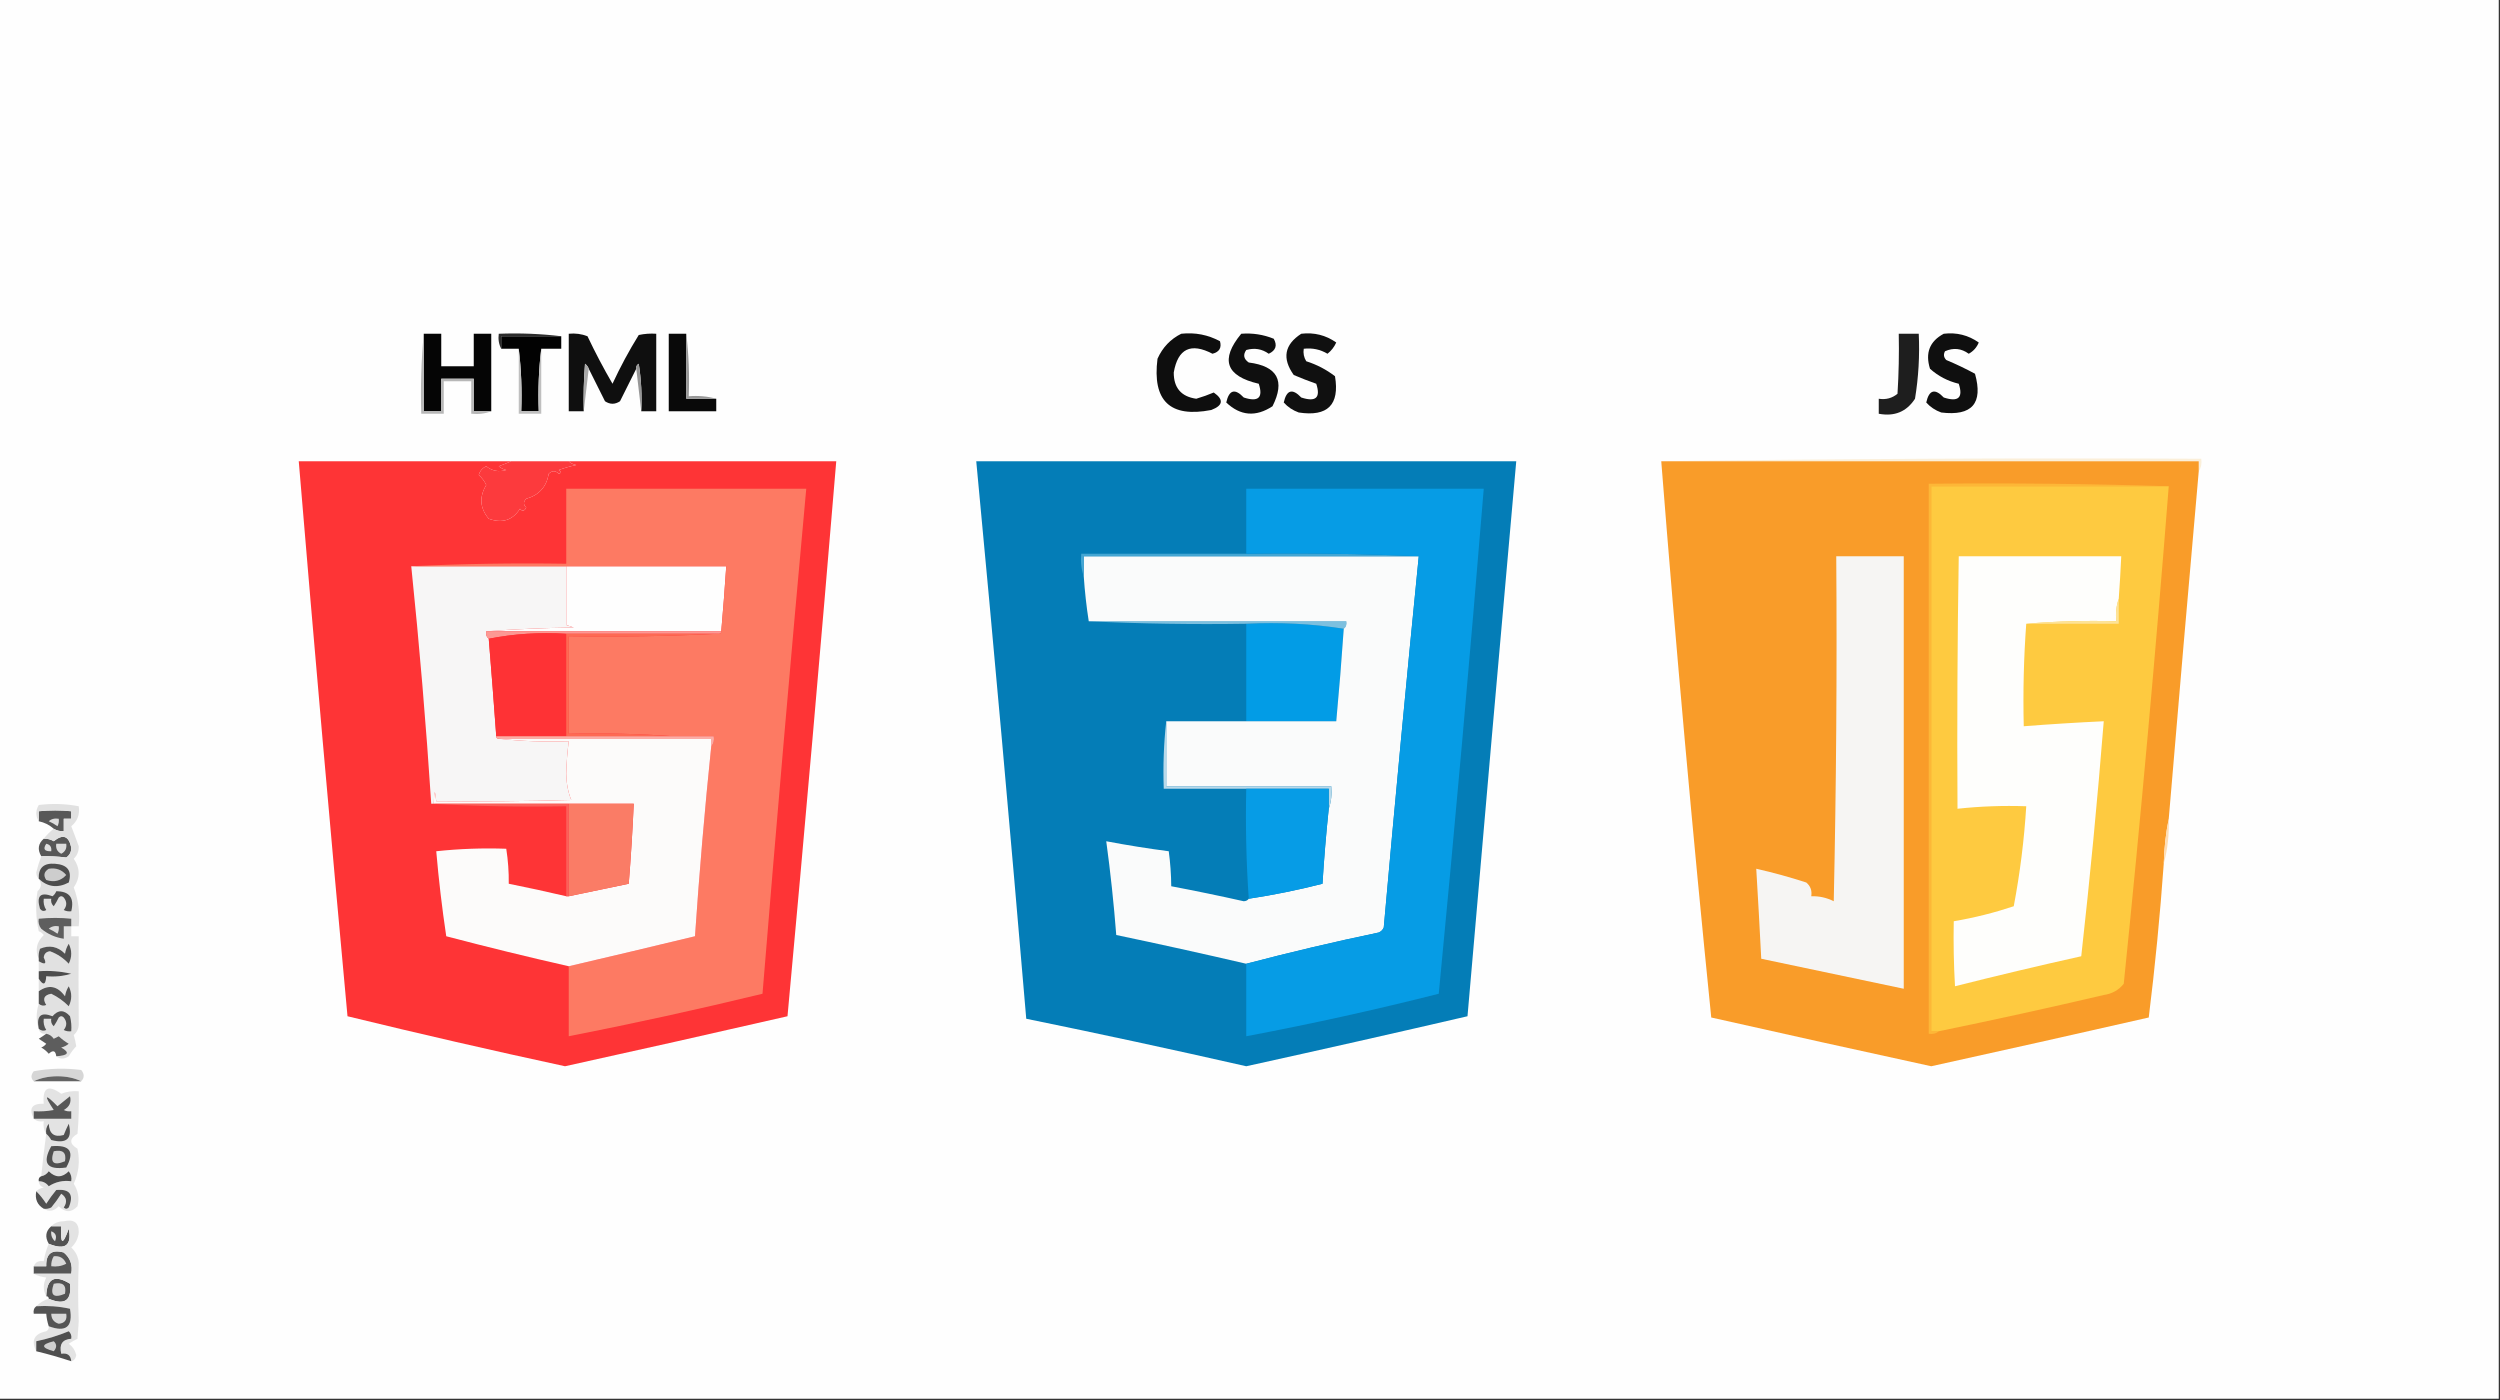 <?xml version="1.0" encoding="UTF-8"?>
<!DOCTYPE svg PUBLIC "-//W3C//DTD SVG 1.1//EN" "http://www.w3.org/Graphics/SVG/1.1/DTD/svg11.dtd">
<svg xmlns="http://www.w3.org/2000/svg" version="1.1" width="1000px" height="560px" style="shape-rendering:geometricPrecision; text-rendering:geometricPrecision; image-rendering:optimizeQuality; fill-rule:evenodd; clip-rule:evenodd" xmlns:xlink="http://www.w3.org/1999/xlink">
<rect width="100%" height="100%" fill="#333333" stroke="none"/>
<g><path style="opacity:1" fill="#fefefe" d="M -0.5,-0.5 C 332.833,-0.5 666.167,-0.5 999.5,-0.5C 999.5,186.167 999.5,372.833 999.5,559.5C 666.167,559.5 332.833,559.5 -0.5,559.5C -0.5,372.833 -0.5,186.167 -0.5,-0.5 Z"/></g>
<g><path style="opacity:1" fill="#2c2c2c" d="M 224.5,134.5 C 216.5,134.5 208.5,134.5 200.5,134.5C 200.5,136.167 200.5,137.833 200.5,139.5C 199.539,137.735 199.205,135.735 199.5,133.5C 208.017,133.174 216.35,133.507 224.5,134.5 Z"/></g>
<g><path style="opacity:1" fill="#0e0e0e" d="M 472.5,133.5 C 478.024,132.898 483.19,133.898 488,136.5C 488.723,139.125 487.723,140.792 485,141.5C 476.321,136.963 471.155,139.463 469.5,149C 469.478,155.142 472.478,158.642 478.5,159.5C 481.001,158.756 483.334,157.923 485.5,157C 489.583,159.86 489.25,162.193 484.5,164C 468.03,167.2 460.863,160.367 463,143.5C 465.022,138.98 468.189,135.647 472.5,133.5 Z"/></g>
<g><path style="opacity:1" fill="#0f0f0f" d="M 496.5,133.5 C 501.006,133.148 505.339,133.815 509.5,135.5C 510.996,138.175 510.329,140.175 507.5,141.5C 504.792,139.564 501.792,139.064 498.5,140C 497.14,141.938 497.473,143.604 499.5,145C 510.981,146.467 514.148,152.3 509,162.5C 502.33,166.876 496.163,166.376 490.5,161C 491.628,155.932 493.961,155.266 497.5,159C 503.34,160.917 505.34,159.084 503.5,153.5C 490.326,150.461 487.992,143.795 496.5,133.5 Z"/></g>
<g><path style="opacity:1" fill="#101010" d="M 520.5,133.5 C 525.655,132.89 530.322,134.056 534.5,137C 533.687,138.803 532.52,140.303 531,141.5C 528.114,139.775 524.948,139.108 521.5,139.5C 521.215,141.288 521.548,142.955 522.5,144.5C 526.735,145.847 530.568,147.847 534,150.5C 535.907,161.926 531.074,166.76 519.5,165C 517.126,164.152 515.126,162.819 513.5,161C 514.628,155.932 516.961,155.266 520.5,159C 526.34,160.917 528.34,159.084 526.5,153.5C 523.461,152.431 520.461,151.265 517.5,150C 512.764,143.359 513.764,137.859 520.5,133.5 Z"/></g>
<g><path style="opacity:1" fill="#050505" d="M 169.5,133.5 C 171.833,133.5 174.167,133.5 176.5,133.5C 176.5,137.833 176.5,142.167 176.5,146.5C 180.833,146.5 185.167,146.5 189.5,146.5C 189.5,142.167 189.5,137.833 189.5,133.5C 191.833,133.5 194.167,133.5 196.5,133.5C 196.5,143.833 196.5,154.167 196.5,164.5C 194.167,164.5 191.833,164.5 189.5,164.5C 189.5,160.167 189.5,155.833 189.5,151.5C 185.167,151.5 180.833,151.5 176.5,151.5C 176.5,155.833 176.5,160.167 176.5,164.5C 174.167,164.5 171.833,164.5 169.5,164.5C 169.5,154.167 169.5,143.833 169.5,133.5 Z"/></g>
<g><path style="opacity:1" fill="#020202" d="M 224.5,134.5 C 224.5,136.167 224.5,137.833 224.5,139.5C 221.833,139.5 219.167,139.5 216.5,139.5C 215.507,147.65 215.174,155.983 215.5,164.5C 213.167,164.5 210.833,164.5 208.5,164.5C 208.826,155.983 208.493,147.65 207.5,139.5C 205.167,139.5 202.833,139.5 200.5,139.5C 200.5,137.833 200.5,136.167 200.5,134.5C 208.5,134.5 216.5,134.5 224.5,134.5 Z"/></g>
<g><path style="opacity:1" fill="#090909" d="M 274.5,133.5 C 274.5,142.167 274.5,150.833 274.5,159.5C 278.5,159.5 282.5,159.5 286.5,159.5C 286.5,161.167 286.5,162.833 286.5,164.5C 280.167,164.5 273.833,164.5 267.5,164.5C 267.5,154.167 267.5,143.833 267.5,133.5C 269.833,133.5 272.167,133.5 274.5,133.5 Z"/></g>
<g><path style="opacity:1" fill="#989898" d="M 274.5,133.5 C 275.493,141.65 275.826,149.983 275.5,158.5C 279.371,158.185 283.038,158.518 286.5,159.5C 282.5,159.5 278.5,159.5 274.5,159.5C 274.5,150.833 274.5,142.167 274.5,133.5 Z"/></g>
<g><path style="opacity:1" fill="#0f0f0f" d="M 256.5,164.5 C 256.83,158.132 256.496,151.798 255.5,145.5C 254.702,145.957 254.369,146.624 254.5,147.5C 252.347,151.807 250.18,156.14 248,160.5C 246,161.833 244,161.833 242,160.5C 239.82,156.14 237.653,151.807 235.5,147.5C 235.217,146.711 234.717,146.044 234,145.5C 233.5,151.825 233.334,158.158 233.5,164.5C 231.5,164.5 229.5,164.5 227.5,164.5C 227.5,154.167 227.5,143.833 227.5,133.5C 230.119,133.232 232.619,133.565 235,134.5C 238.064,140.96 241.397,147.293 245,153.5C 248.118,146.761 251.618,140.261 255.5,134C 257.81,133.503 260.143,133.337 262.5,133.5C 262.5,143.833 262.5,154.167 262.5,164.5C 260.5,164.5 258.5,164.5 256.5,164.5 Z"/></g>
<g><path style="opacity:1" fill="#bfbfbf" d="M 207.5,139.5 C 208.493,147.65 208.826,155.983 208.5,164.5C 210.833,164.5 213.167,164.5 215.5,164.5C 215.174,155.983 215.507,147.65 216.5,139.5C 216.5,148.167 216.5,156.833 216.5,165.5C 213.5,165.5 210.5,165.5 207.5,165.5C 207.5,156.833 207.5,148.167 207.5,139.5 Z"/></g>
<g><path style="opacity:1" fill="#0f0f0f" d="M 777.5,133.5 C 782.655,132.89 787.322,134.056 791.5,137C 790.695,138.972 789.361,140.472 787.5,141.5C 784.532,139.338 781.366,139.005 778,140.5C 777.316,141.784 777.483,142.951 778.5,144C 782.437,145.644 786.27,147.477 790,149.5C 793.316,161.343 788.816,166.509 776.5,165C 774.126,164.152 772.126,162.819 770.5,161C 771.628,155.932 773.961,155.266 777.5,159C 783.34,160.917 785.34,159.084 783.5,153.5C 779.131,152.457 775.298,150.457 772,147.5C 770.025,141.177 771.858,136.51 777.5,133.5 Z"/></g>
<g><path style="opacity:1" fill="#1e1e1e" d="M 759.5,133.5 C 762.167,133.5 764.833,133.5 767.5,133.5C 767.91,142.25 767.41,150.916 766,159.5C 762.634,164.686 757.801,166.686 751.5,165.5C 751.5,163.5 751.5,161.5 751.5,159.5C 754.365,159.945 756.865,159.278 759,157.5C 759.5,149.507 759.666,141.507 759.5,133.5 Z"/></g>
<g><path style="opacity:1" fill="#b7b7b7" d="M 169.5,133.5 C 169.5,143.833 169.5,154.167 169.5,164.5C 171.833,164.5 174.167,164.5 176.5,164.5C 176.5,160.167 176.5,155.833 176.5,151.5C 180.833,151.5 185.167,151.5 189.5,151.5C 189.5,155.833 189.5,160.167 189.5,164.5C 191.833,164.5 194.167,164.5 196.5,164.5C 194.052,165.473 191.385,165.806 188.5,165.5C 188.5,161.167 188.5,156.833 188.5,152.5C 184.833,152.5 181.167,152.5 177.5,152.5C 177.5,156.833 177.5,161.167 177.5,165.5C 174.5,165.5 171.5,165.5 168.5,165.5C 168.172,154.654 168.506,143.987 169.5,133.5 Z"/></g>
<g><path style="opacity:1" fill="#a9a9a9" d="M 235.5,147.5 C 234.833,153.167 234.167,158.833 233.5,164.5C 233.334,158.158 233.5,151.825 234,145.5C 234.717,146.044 235.217,146.711 235.5,147.5 Z"/></g>
<g><path style="opacity:1" fill="#969696" d="M 256.5,164.5 C 255.833,158.833 255.167,153.167 254.5,147.5C 254.369,146.624 254.702,145.957 255.5,145.5C 256.496,151.798 256.83,158.132 256.5,164.5 Z"/></g>
<g><path style="opacity:1" fill="#fbefd9" d="M 664.5,184.5 C 736.331,183.501 808.331,183.167 880.5,183.5C 880.784,185.415 880.451,187.081 879.5,188.5C 879.5,187.167 879.5,185.833 879.5,184.5C 807.833,184.5 736.167,184.5 664.5,184.5 Z"/></g>
<g><path style="opacity:1" fill="#fe3436" d="M 204.5,184.5 C 202.958,185.163 201.291,185.83 199.5,186.5C 200.376,187.251 201.376,187.751 202.5,188C 199.534,188.895 196.867,188.395 194.5,186.5C 192.954,187.212 191.954,188.378 191.5,190C 192.783,191.136 193.783,192.469 194.5,194C 191.608,198.79 191.942,203.29 195.5,207.5C 200.861,209.459 205.028,208.125 208,203.5C 208.914,204.654 209.747,204.487 210.5,203C 209.289,201.887 209.289,200.72 210.5,199.5C 215.601,198.066 218.601,194.732 219.5,189.5C 220.833,188.167 222.167,188.167 223.5,189.5C 224.696,189.154 224.696,188.654 223.5,188C 225.788,187.178 228.122,186.511 230.5,186C 229.263,185.768 228.263,185.268 227.5,184.5C 263.167,184.5 298.833,184.5 334.5,184.5C 328.331,258.525 321.831,332.525 315,406.5C 285.397,413.288 255.731,419.955 226,426.5C 196.888,420.212 167.888,413.545 139,406.5C 132.168,332.521 125.668,258.521 119.5,184.5C 147.833,184.5 176.167,184.5 204.5,184.5 Z"/></g>
<g><path style="opacity:1" fill="#fc3a3d" d="M 204.5,184.5 C 212.167,184.5 219.833,184.5 227.5,184.5C 228.263,185.268 229.263,185.768 230.5,186C 228.122,186.511 225.788,187.178 223.5,188C 224.696,188.654 224.696,189.154 223.5,189.5C 222.167,188.167 220.833,188.167 219.5,189.5C 218.601,194.732 215.601,198.066 210.5,199.5C 209.289,200.72 209.289,201.887 210.5,203C 209.747,204.487 208.914,204.654 208,203.5C 205.028,208.125 200.861,209.459 195.5,207.5C 191.942,203.29 191.608,198.79 194.5,194C 193.783,192.469 192.783,191.136 191.5,190C 191.954,188.378 192.954,187.212 194.5,186.5C 196.867,188.395 199.534,188.895 202.5,188C 201.376,187.751 200.376,187.251 199.5,186.5C 201.291,185.83 202.958,185.163 204.5,184.5 Z"/></g>
<g><path style="opacity:1" fill="#f99c29" d="M 664.5,184.5 C 736.167,184.5 807.833,184.5 879.5,184.5C 879.5,185.833 879.5,187.167 879.5,188.5C 875.398,234.824 871.398,281.158 867.5,327.5C 866.318,333.301 865.652,339.301 865.5,345.5C 864.028,366.099 862.028,386.599 859.5,407C 830.523,413.604 801.523,420.104 772.5,426.5C 743.142,420.107 713.809,413.607 684.5,407C 677.018,332.958 670.352,258.791 664.5,184.5 Z"/></g>
<g><path style="opacity:1" fill="#fdb737" d="M 867.5,194.5 C 835.833,194.5 804.167,194.5 772.5,194.5C 772.5,267.167 772.5,339.833 772.5,412.5C 773.5,412.5 774.5,412.5 775.5,412.5C 774.432,413.434 773.099,413.768 771.5,413.5C 771.5,340.167 771.5,266.833 771.5,193.5C 803.671,193.168 835.671,193.502 867.5,194.5 Z"/></g>
<g><path style="opacity:1" fill="#f6f5f3" d="M 734.5,222.5 C 743.5,222.5 752.5,222.5 761.5,222.5C 761.5,280.167 761.5,337.833 761.5,395.5C 742.5,391.5 723.5,387.5 704.5,383.5C 703.894,371.496 703.227,359.496 702.5,347.5C 709.235,349.022 715.901,350.855 722.5,353C 724.192,354.401 724.859,356.234 724.5,358.5C 727.667,358.4 730.667,359.067 733.5,360.5C 734.5,314.505 734.833,268.505 734.5,222.5 Z"/></g>
<g><path style="opacity:1" fill="#fefefe" d="M 226.5,226.5 C 247.833,226.5 269.167,226.5 290.5,226.5C 289.928,235.177 289.261,243.843 288.5,252.5C 257.167,252.5 225.833,252.5 194.5,252.5C 205.993,251.669 217.659,251.169 229.5,251C 228.5,250.667 227.5,250.333 226.5,250C 226.511,242.107 226.511,234.274 226.5,226.5 Z"/></g>
<g><path style="opacity:1" fill="#f7f6f6" d="M 164.5,226.5 C 185.167,226.5 205.833,226.5 226.5,226.5C 226.511,234.274 226.511,242.107 226.5,250C 227.5,250.333 228.5,250.667 229.5,251C 217.659,251.169 205.993,251.669 194.5,252.5C 194.263,253.791 194.596,254.791 195.5,255.5C 196.566,268.492 197.566,281.492 198.5,294.5C 198.5,295.167 198.833,295.5 199.5,295.5C 208.652,296.494 217.985,296.827 227.5,296.5C 226.935,300.799 226.601,305.132 226.5,309.5C 226.547,313.267 227.214,316.767 228.5,320C 210.503,320.5 192.503,320.667 174.5,320.5C 173.997,315.5 173.664,315.833 173.5,321.5C 173.167,321.5 172.833,321.5 172.5,321.5C 170.434,289.775 167.767,258.109 164.5,226.5 Z"/></g>
<g><path style="opacity:1" fill="#feca40" d="M 867.5,194.5 C 862.287,260.906 856.287,327.239 849.5,393.5C 847.531,396.011 844.864,397.511 841.5,398C 819.556,403.142 797.556,407.975 775.5,412.5C 774.5,412.5 773.5,412.5 772.5,412.5C 772.5,339.833 772.5,267.167 772.5,194.5C 804.167,194.5 835.833,194.5 867.5,194.5 Z"/></g>
<g><path style="opacity:1" fill="#fefefc" d="M 847.5,239.5 C 846.523,242.287 846.19,245.287 846.5,248.5C 834.322,248.172 822.322,248.505 810.5,249.5C 809.504,262.99 809.171,276.656 809.5,290.5C 820.153,289.667 830.82,289.001 841.5,288.5C 838.992,319.894 835.992,351.227 832.5,382.5C 815.61,386.264 798.776,390.264 782,394.5C 781.5,385.84 781.334,377.173 781.5,368.5C 789.648,367.118 797.648,365.118 805.5,362.5C 808.005,349.282 809.672,335.948 810.5,322.5C 801.249,322.182 792.083,322.515 783,323.5C 782.795,289.834 782.961,256.167 783.5,222.5C 805.167,222.5 826.833,222.5 848.5,222.5C 848.24,228.172 847.907,233.839 847.5,239.5 Z"/></g>
<g><path style="opacity:1" fill="#fde397" d="M 847.5,239.5 C 847.5,242.833 847.5,246.167 847.5,249.5C 835.167,249.5 822.833,249.5 810.5,249.5C 822.322,248.505 834.322,248.172 846.5,248.5C 846.19,245.287 846.523,242.287 847.5,239.5 Z"/></g>
<g><path style="opacity:1" fill="#fc9994" d="M 194.5,252.5 C 225.833,252.5 257.167,252.5 288.5,252.5C 288.5,253.167 288.167,253.5 287.5,253.5C 267.167,253.5 246.833,253.5 226.5,253.5C 215.779,252.858 205.446,253.525 195.5,255.5C 194.596,254.791 194.263,253.791 194.5,252.5 Z"/></g>
<g><path style="opacity:1" fill="#fe3235" d="M 226.5,253.5 C 226.5,267.167 226.5,280.833 226.5,294.5C 217.167,294.5 207.833,294.5 198.5,294.5C 197.566,281.492 196.566,268.492 195.5,255.5C 205.446,253.525 215.779,252.858 226.5,253.5 Z"/></g>
<g><path style="opacity:1" fill="#fd7a63" d="M 227.5,386.5 C 244.361,382.562 261.194,378.562 278,374.5C 279.716,349.122 281.883,323.789 284.5,298.5C 285.434,297.432 285.768,296.099 285.5,294.5C 280.167,294.5 274.833,294.5 269.5,294.5C 255.677,293.504 241.677,293.171 227.5,293.5C 227.5,280.5 227.5,267.5 227.5,254.5C 247.674,254.83 267.674,254.497 287.5,253.5C 288.167,253.5 288.5,253.167 288.5,252.5C 289.261,243.843 289.928,235.177 290.5,226.5C 269.167,226.5 247.833,226.5 226.5,226.5C 205.833,226.5 185.167,226.5 164.5,226.5C 184.993,225.503 205.66,225.169 226.5,225.5C 226.5,215.5 226.5,205.5 226.5,195.5C 258.5,195.5 290.5,195.5 322.5,195.5C 316.336,262.789 310.503,330.122 305,397.5C 279.299,403.74 253.466,409.407 227.5,414.5C 227.5,405.167 227.5,395.833 227.5,386.5 Z"/></g>
<g><path style="opacity:1" fill="#fd6a53" d="M 226.5,253.5 C 246.833,253.5 267.167,253.5 287.5,253.5C 267.674,254.497 247.674,254.83 227.5,254.5C 227.5,267.5 227.5,280.5 227.5,293.5C 241.677,293.171 255.677,293.504 269.5,294.5C 255.167,294.5 240.833,294.5 226.5,294.5C 226.5,280.833 226.5,267.167 226.5,253.5 Z"/></g>
<g><path style="opacity:1" fill="#fbaea5" d="M 198.5,294.5 C 207.833,294.5 217.167,294.5 226.5,294.5C 240.833,294.5 255.167,294.5 269.5,294.5C 274.833,294.5 280.167,294.5 285.5,294.5C 285.768,296.099 285.434,297.432 284.5,298.5C 284.5,297.5 284.5,296.5 284.5,295.5C 256.167,295.5 227.833,295.5 199.5,295.5C 198.833,295.5 198.5,295.167 198.5,294.5 Z"/></g>
<g><path style="opacity:1" fill="#fcfbfa" d="M 199.5,295.5 C 227.833,295.5 256.167,295.5 284.5,295.5C 284.5,296.5 284.5,297.5 284.5,298.5C 281.883,323.789 279.716,349.122 278,374.5C 261.194,378.562 244.361,382.562 227.5,386.5C 211.05,382.762 194.716,378.762 178.5,374.5C 176.811,363.201 175.477,351.867 174.5,340.5C 183.81,339.502 193.143,339.168 202.5,339.5C 203.229,344.13 203.563,348.797 203.5,353.5C 211.2,355.04 218.867,356.707 226.5,358.5C 226.833,358.5 227.167,358.5 227.5,358.5C 235.501,356.833 243.501,355.166 251.5,353.5C 252.362,342.85 253.028,332.184 253.5,321.5C 244.833,321.5 236.167,321.5 227.5,321.5C 209.5,321.5 191.5,321.5 173.5,321.5C 173.664,315.833 173.997,315.5 174.5,320.5C 192.503,320.667 210.503,320.5 228.5,320C 227.214,316.767 226.547,313.267 226.5,309.5C 226.601,305.132 226.935,300.799 227.5,296.5C 217.985,296.827 208.652,296.494 199.5,295.5 Z"/></g>
<g><path style="opacity:1" fill="#047db7" d="M 390.5,184.5 C 462.5,184.5 534.5,184.5 606.5,184.5C 599.89,258.481 593.39,332.481 587,406.5C 557.58,413.323 528.08,419.989 498.5,426.5C 469.223,419.847 439.89,413.514 410.5,407.5C 404.193,333.127 397.527,258.793 390.5,184.5 Z"/></g>
<g><path style="opacity:1" fill="#029ce6" d="M 498.5,249.5 C 511.876,248.852 524.876,249.519 537.5,251.5C 536.653,263.848 535.653,276.182 534.5,288.5C 522.5,288.5 510.5,288.5 498.5,288.5C 498.5,275.5 498.5,262.5 498.5,249.5 Z"/></g>
<g><path style="opacity:1" fill="#7dc0df" d="M 435.5,248.5 C 469.833,248.5 504.167,248.5 538.5,248.5C 538.737,249.791 538.404,250.791 537.5,251.5C 524.876,249.519 511.876,248.852 498.5,249.5C 477.327,249.831 456.327,249.497 435.5,248.5 Z"/></g>
<g><path style="opacity:1" fill="#fafbfb" d="M 567.5,222.5 C 562.582,271.935 557.915,321.435 553.5,371C 553.095,371.945 552.428,372.612 551.5,373C 533.693,376.727 516.026,380.893 498.5,385.5C 481.226,381.478 463.893,377.645 446.5,374C 445.533,361.503 444.2,349.003 442.5,336.5C 450.786,338.078 459.119,339.411 467.5,340.5C 468.127,345.141 468.46,349.807 468.5,354.5C 478.177,356.335 487.843,358.335 497.5,360.5C 498.416,360.457 499.083,360.124 499.5,359.5C 509.484,357.977 519.318,355.977 529,353.5C 529.614,343.471 530.447,333.471 531.5,323.5C 532.477,320.713 532.81,317.713 532.5,314.5C 510.5,314.5 488.5,314.5 466.5,314.5C 466.5,305.833 466.5,297.167 466.5,288.5C 477.167,288.5 487.833,288.5 498.5,288.5C 510.5,288.5 522.5,288.5 534.5,288.5C 535.653,276.182 536.653,263.848 537.5,251.5C 538.404,250.791 538.737,249.791 538.5,248.5C 504.167,248.5 469.833,248.5 435.5,248.5C 434.585,242.669 433.918,236.669 433.5,230.5C 433.5,227.833 433.5,225.167 433.5,222.5C 478.167,222.5 522.833,222.5 567.5,222.5 Z"/></g>
<g><path style="opacity:1" fill="#44a6d3" d="M 498.5,221.5 C 521.673,221.169 544.673,221.502 567.5,222.5C 522.833,222.5 478.167,222.5 433.5,222.5C 433.5,225.167 433.5,227.833 433.5,230.5C 432.523,227.713 432.19,224.713 432.5,221.5C 454.5,221.5 476.5,221.5 498.5,221.5 Z"/></g>
<g><path style="opacity:1" fill="#069ce5" d="M 498.5,385.5 C 516.026,380.893 533.693,376.727 551.5,373C 552.428,372.612 553.095,371.945 553.5,371C 557.915,321.435 562.582,271.935 567.5,222.5C 544.673,221.502 521.673,221.169 498.5,221.5C 498.5,212.833 498.5,204.167 498.5,195.5C 530.167,195.5 561.833,195.5 593.5,195.5C 587.994,262.879 581.994,330.212 575.5,397.5C 550.004,403.957 524.338,409.624 498.5,414.5C 498.5,404.833 498.5,395.167 498.5,385.5 Z"/></g>
<g><path style="opacity:1" fill="#b8d9ea" d="M 466.5,288.5 C 466.5,297.167 466.5,305.833 466.5,314.5C 488.5,314.5 510.5,314.5 532.5,314.5C 532.81,317.713 532.477,320.713 531.5,323.5C 531.5,320.833 531.5,318.167 531.5,315.5C 520.5,315.5 509.5,315.5 498.5,315.5C 487.5,315.5 476.5,315.5 465.5,315.5C 465.173,306.318 465.507,297.318 466.5,288.5 Z"/></g>
<g><path style="opacity:1" fill="#069ce6" d="M 498.5,315.5 C 509.5,315.5 520.5,315.5 531.5,315.5C 531.5,318.167 531.5,320.833 531.5,323.5C 530.447,333.471 529.614,343.471 529,353.5C 519.318,355.977 509.484,357.977 499.5,359.5C 498.504,345.01 498.171,330.343 498.5,315.5 Z"/></g>
<g><path style="opacity:1" fill="#585858" d="M 21.5,331.5 C 19.784,329.975 17.784,328.975 15.5,328.5C 15.5,327.167 15.5,325.833 15.5,324.5C 19.936,324.058 24.269,324.058 28.5,324.5C 28.5,325.5 28.5,326.5 28.5,327.5C 27.5,327.5 26.5,327.5 25.5,327.5C 25.5,329.167 25.5,330.833 25.5,332.5C 24.041,332.567 22.708,332.234 21.5,331.5 Z"/></g>
<g><path style="opacity:1" fill="#dedede" d="M 19.5,328.5 C 20.568,327.566 21.901,327.232 23.5,327.5C 23.649,328.552 23.483,329.552 23,330.5C 21.887,329.695 20.721,329.028 19.5,328.5 Z"/></g>
<g><path style="opacity:1" fill="#fa7c66" d="M 227.5,321.5 C 236.167,321.5 244.833,321.5 253.5,321.5C 253.028,332.184 252.362,342.85 251.5,353.5C 243.501,355.166 235.501,356.833 227.5,358.5C 227.5,346.167 227.5,333.833 227.5,321.5 Z"/></g>
<g><path style="opacity:1" fill="#fb605a" d="M 172.5,321.5 C 172.833,321.5 173.167,321.5 173.5,321.5C 191.5,321.5 209.5,321.5 227.5,321.5C 227.5,333.833 227.5,346.167 227.5,358.5C 227.167,358.5 226.833,358.5 226.5,358.5C 226.5,346.5 226.5,334.5 226.5,322.5C 208.326,322.83 190.326,322.497 172.5,321.5 Z"/></g>
<g><path style="opacity:1" fill="#575757" d="M 16.5,342.5 C 14.914,339.784 15.247,337.45 17.5,335.5C 18.93,335.421 20.264,335.754 21.5,336.5C 25.172,333.502 27.505,334.336 28.5,339C 28.561,340.711 27.894,342.044 26.5,343C 23.099,342.577 19.766,342.411 16.5,342.5 Z"/></g>
<g><path style="opacity:1" fill="#dfdfdf" d="M 18.5,337.5 C 20.048,337.821 20.715,338.821 20.5,340.5C 17.752,340.598 17.086,339.598 18.5,337.5 Z"/></g>
<g><path style="opacity:1" fill="#dddddd" d="M 22.5,337.5 C 23.833,337.5 25.167,337.5 26.5,337.5C 26.778,339.346 26.111,340.68 24.5,341.5C 22.889,340.68 22.222,339.346 22.5,337.5 Z"/></g>
<g><path style="opacity:1" fill="#feddb4" d="M 867.5,327.5 C 867.724,333.739 867.057,339.739 865.5,345.5C 865.652,339.301 866.318,333.301 867.5,327.5 Z"/></g>
<g><path style="opacity:1" fill="#e1e1e1" d="M 28.5,370.5 C 28.5,371.833 28.5,373.167 28.5,374.5C 29.5,374.5 30.5,374.5 31.5,374.5C 31.39,386.152 31.39,397.652 31.5,409C 31.646,411.034 30.98,412.701 29.5,414C 29.944,415.533 30.277,417.033 30.5,418.5C 29.354,419.719 28.354,421.052 27.5,422.5C 25.684,423.735 24.017,423.735 22.5,422.5C 27.388,422.208 28.055,421.041 24.5,419C 25.624,418.751 26.624,418.251 27.5,417.5C 26.052,416.646 24.719,415.646 23.5,414.5C 22.833,414.833 22.167,415.167 21.5,415.5C 20.735,414.388 19.735,413.721 18.5,413.5C 16.821,413.715 15.821,413.048 15.5,411.5C 14.409,408.319 14.409,404.985 15.5,401.5C 16.423,402.303 17.423,402.47 18.5,402C 16.937,399.524 17.604,398.024 20.5,397.5C 23.087,398.744 25.42,400.411 27.5,402.5C 28.833,399.833 28.833,397.167 27.5,394.5C 26.719,395.729 26.219,397.062 26,398.5C 22.985,394.364 19.485,393.697 15.5,396.5C 15.5,394.833 15.5,393.167 15.5,391.5C 17.306,394.338 18.306,394.005 18.5,390.5C 21.898,390.82 25.232,390.487 28.5,389.5C 24.217,388.508 19.884,388.174 15.5,388.5C 15.5,387.167 15.5,385.833 15.5,384.5C 18.107,386.042 18.774,385.542 17.5,383C 17.667,381.5 18.5,380.667 20,380.5C 22.898,381.563 25.398,383.23 27.5,385.5C 28.833,382.833 28.833,380.167 27.5,377.5C 26.719,378.729 26.219,380.062 26,381.5C 23.09,378.571 19.757,377.905 16,379.5C 15.51,380.793 15.343,382.127 15.5,383.5C 13.946,380.015 14.613,376.848 17.5,374C 16.975,373.308 16.308,372.808 15.5,372.5C 14.337,367.198 14.171,361.864 15,356.5C 16.628,355.038 16.795,353.372 15.5,351.5C 14.861,350.903 14.528,350.07 14.5,349C 15.033,346.774 15.7,344.607 16.5,342.5C 19.766,342.411 23.099,342.577 26.5,343C 27.894,342.044 28.561,340.711 28.5,339C 27.505,334.336 25.172,333.502 21.5,336.5C 20.264,335.754 18.93,335.421 17.5,335.5C 18.625,334 19.959,332.667 21.5,331.5C 22.708,332.234 24.041,332.567 25.5,332.5C 25.5,330.833 25.5,329.167 25.5,327.5C 26.5,327.5 27.5,327.5 28.5,327.5C 28.5,326.5 28.5,325.5 28.5,324.5C 24.269,324.058 19.936,324.058 15.5,324.5C 15.5,325.833 15.5,327.167 15.5,328.5C 14.189,326.44 14.189,324.274 15.5,322C 20.871,321.324 26.204,321.491 31.5,322.5C 31.984,325.798 30.984,328.464 28.5,330.5C 29.558,333.196 30.558,335.863 31.5,338.5C 31.563,340.481 30.896,342.148 29.5,343.5C 32.123,347.318 32.123,351.151 29.5,355C 31.358,359.919 32.024,365.086 31.5,370.5C 30.5,370.5 29.5,370.5 28.5,370.5 Z"/></g>
<g><path style="opacity:1" fill="#4e4e4e" d="M 22.5,356.5 C 27.816,356.497 29.816,359.164 28.5,364.5C 27.448,364.649 26.448,364.483 25.5,364C 26.833,362.333 26.833,360.667 25.5,359C 24.833,358.333 24.167,358.333 23.5,359C 22.929,360.205 22.262,361.372 21.5,362.5C 20.614,361.675 20.281,360.675 20.5,359.5C 19.5,359.5 18.5,359.5 17.5,359.5C 17.287,361.144 17.62,362.644 18.5,364C 17.551,364.617 16.718,364.451 16,363.5C 14.488,358.344 16.154,356.677 21,358.5C 21.717,357.956 22.217,357.289 22.5,356.5 Z"/></g>
<g><path style="opacity:1" fill="#4d4d4d" d="M 15.5,351.5 C 15.322,347.148 17.488,345.148 22,345.5C 27.052,345.862 28.885,348.362 27.5,353C 23.052,355.34 19.052,354.84 15.5,351.5 Z"/></g>
<g><path style="opacity:1" fill="#cdcdcd" d="M 19.5,347.5 C 22.38,347.033 24.713,347.866 26.5,350C 24.349,352.365 21.683,353.031 18.5,352C 17.257,350.184 17.59,348.684 19.5,347.5 Z"/></g>
<g><path style="opacity:1" fill="#5e5e5e" d="M 28.5,370.5 C 27.5,370.5 26.5,370.5 25.5,370.5C 25.5,372.167 25.5,373.833 25.5,375.5C 22.148,374.992 19.148,373.658 16.5,371.5C 15.571,370.311 15.238,368.978 15.5,367.5C 19.936,367.058 24.269,367.058 28.5,367.5C 28.5,368.5 28.5,369.5 28.5,370.5 Z"/></g>
<g><path style="opacity:1" fill="#dcdcdc" d="M 19.5,371.5 C 20.568,370.566 21.901,370.232 23.5,370.5C 23.649,371.552 23.483,372.552 23,373.5C 21.887,372.695 20.721,372.028 19.5,371.5 Z"/></g>
<g><path style="opacity:1" fill="#525252" d="M 15.5,384.5 C 15.5,384.167 15.5,383.833 15.5,383.5C 15.343,382.127 15.51,380.793 16,379.5C 19.757,377.905 23.09,378.571 26,381.5C 26.219,380.062 26.719,378.729 27.5,377.5C 28.833,380.167 28.833,382.833 27.5,385.5C 25.398,383.23 22.898,381.563 20,380.5C 18.5,380.667 17.667,381.5 17.5,383C 18.774,385.542 18.107,386.042 15.5,384.5 Z"/></g>
<g><path style="opacity:1" fill="#4c4c4c" d="M 15.5,388.5 C 19.884,388.174 24.217,388.508 28.5,389.5C 25.232,390.487 21.898,390.82 18.5,390.5C 18.306,394.005 17.306,394.338 15.5,391.5C 15.5,390.5 15.5,389.5 15.5,388.5 Z"/></g>
<g><path style="opacity:1" fill="#535353" d="M 15.5,401.5 C 15.5,399.833 15.5,398.167 15.5,396.5C 19.485,393.697 22.985,394.364 26,398.5C 26.219,397.062 26.719,395.729 27.5,394.5C 28.833,397.167 28.833,399.833 27.5,402.5C 25.42,400.411 23.087,398.744 20.5,397.5C 17.604,398.024 16.937,399.524 18.5,402C 17.423,402.47 16.423,402.303 15.5,401.5 Z"/></g>
<g><path style="opacity:1" fill="#515151" d="M 15.5,411.5 C 14.492,406.333 16.325,404.666 21,406.5C 23.333,403.833 25.667,403.833 28,406.5C 28.495,408.473 28.662,410.473 28.5,412.5C 27.448,412.649 26.448,412.483 25.5,412C 26.833,410.333 26.833,408.667 25.5,407C 24.833,406.333 24.167,406.333 23.5,407C 22.929,408.205 22.262,409.372 21.5,410.5C 20.614,409.675 20.281,408.675 20.5,407.5C 19.5,407.5 18.5,407.5 17.5,407.5C 17.287,409.144 17.62,410.644 18.5,412C 17.423,412.47 16.423,412.303 15.5,411.5 Z"/></g>
<g><path style="opacity:1" fill="#5d5d5d" d="M 18.5,413.5 C 19.735,413.721 20.735,414.388 21.5,415.5C 22.167,415.167 22.833,414.833 23.5,414.5C 24.719,415.646 26.052,416.646 27.5,417.5C 26.624,418.251 25.624,418.751 24.5,419C 28.055,421.041 27.388,422.208 22.5,422.5C 22.225,420.242 21.225,419.908 19.5,421.5C 18.646,420.478 17.646,419.645 16.5,419C 17.308,418.692 17.975,418.192 18.5,417.5C 17.5,416.833 16.5,416.167 15.5,415.5C 16.602,414.824 17.602,414.158 18.5,413.5 Z"/></g>
<g><path style="opacity:1" fill="#d6d6d6" d="M 32.5,432.5 C 29.742,431.182 26.576,430.515 23,430.5C 19.424,430.515 16.258,431.182 13.5,432.5C 12.295,431.328 12.295,429.995 13.5,428.5C 19.807,427.336 26.14,427.169 32.5,428C 33.801,429.616 33.801,431.116 32.5,432.5 Z"/></g>
<g><path style="opacity:1" fill="#636363" d="M 32.5,432.5 C 26.167,432.5 19.833,432.5 13.5,432.5C 16.258,431.182 19.424,430.515 23,430.5C 26.576,430.515 29.742,431.182 32.5,432.5 Z"/></g>
<g><path style="opacity:1" fill="#e3e3e3" d="M 17.5,483.5 C 18.552,483.649 19.552,483.483 20.5,483C 21.956,481.255 23.289,479.422 24.5,477.5C 26.657,478.966 26.99,480.8 25.5,483C 26.167,483.667 26.833,483.667 27.5,483C 29.65,477.825 27.983,475.492 22.5,476C 21.044,477.745 19.711,479.578 18.5,481.5C 17.311,479.637 15.978,477.97 14.5,476.5C 15.262,475.732 16.262,475.232 17.5,475C 16.244,474.583 15.577,473.75 15.5,472.5C 17.143,472.48 18.476,473.147 19.5,474.5C 22.212,472.74 25.212,472.073 28.5,472.5C 28.762,471.022 28.429,469.689 27.5,468.5C 24.833,471.167 22.167,471.167 19.5,468.5C 18.735,469.612 17.735,470.279 16.5,470.5C 17.012,465.033 17.678,459.367 18.5,453.5C 17.549,452.081 17.215,450.415 17.5,448.5C 15.901,448.768 14.568,448.434 13.5,447.5C 11.414,443.341 12.748,441.341 17.5,441.5C 16.924,435.076 19.257,433.743 24.5,437.5C 26.747,436.626 29.08,436.292 31.5,436.5C 31.666,442.176 31.499,447.843 31,453.5C 27.667,455.5 27.667,457.5 31,459.5C 32.036,464.426 31.536,469.093 29.5,473.5C 31.298,476.289 31.798,479.289 31,482.5C 28.589,485.105 26.089,485.105 23.5,482.5C 21.605,484.486 19.605,484.819 17.5,483.5 Z"/></g>
<g><path style="opacity:1" fill="#505050" d="M 18.5,453.5 C 18.238,452.022 18.571,450.689 19.5,449.5C 19.707,453.552 21.707,455.052 25.5,454C 26.09,452.491 26.756,450.991 27.5,449.5C 29.031,455.466 26.698,457.632 20.5,456C 19.934,455.005 19.267,454.172 18.5,453.5 Z"/></g>
<g><path style="opacity:1" fill="#575757" d="M 13.5,447.5 C 13.5,446.5 13.5,445.5 13.5,444.5C 16.187,444.664 18.854,444.497 21.5,444C 17.436,437.835 17.936,437.335 23,442.5C 24.667,441.167 26.333,439.833 28,438.5C 28.63,440.903 27.797,442.737 25.5,444C 26.448,444.483 27.448,444.649 28.5,444.5C 28.5,445.5 28.5,446.5 28.5,447.5C 23.5,447.5 18.5,447.5 13.5,447.5 Z"/></g>
<g><path style="opacity:1" fill="#505050" d="M 20.5,458.5 C 27.997,457.804 29.997,460.637 26.5,467C 18.749,468.091 16.749,465.258 20.5,458.5 Z"/></g>
<g><path style="opacity:1" fill="#d4d4d4" d="M 21.5,460.5 C 25.138,459.737 26.638,461.07 26,464.5C 21.416,466.413 19.916,465.079 21.5,460.5 Z"/></g>
<g><path style="opacity:1" fill="#4b4b4b" d="M 15.5,472.5 C 15.328,471.508 15.662,470.842 16.5,470.5C 17.735,470.279 18.735,469.612 19.5,468.5C 22.167,471.167 24.833,471.167 27.5,468.5C 28.429,469.689 28.762,471.022 28.5,472.5C 25.212,472.073 22.212,472.74 19.5,474.5C 18.476,473.147 17.143,472.48 15.5,472.5 Z"/></g>
<g><path style="opacity:1" fill="#505050" d="M 17.5,483.5 C 14.908,481.964 13.908,479.631 14.5,476.5C 15.978,477.97 17.311,479.637 18.5,481.5C 19.711,479.578 21.044,477.745 22.5,476C 27.983,475.492 29.65,477.825 27.5,483C 26.833,483.667 26.167,483.667 25.5,483C 26.99,480.8 26.657,478.966 24.5,477.5C 23.289,479.422 21.956,481.255 20.5,483C 19.552,483.483 18.552,483.649 17.5,483.5 Z"/></g>
<g><path style="opacity:1" fill="#525252" d="M 20.5,490.5 C 21.833,490.5 23.167,490.5 24.5,490.5C 24.095,497.94 25.095,498.274 27.5,491.5C 28.772,498.206 26.105,500.206 19.5,497.5C 17.914,494.784 18.247,492.45 20.5,490.5 Z"/></g>
<g><path style="opacity:1" fill="#e1e1e1" d="M 20.5,492.5 C 22.344,493.204 22.844,494.537 22,496.5C 20.812,495.437 20.312,494.103 20.5,492.5 Z"/></g>
<g><path style="opacity:1" fill="#575757" d="M 13.5,509.5 C 13.5,508.5 13.5,507.5 13.5,506.5C 15.167,506.5 16.833,506.5 18.5,506.5C 18.329,501.506 20.662,499.672 25.5,501C 28.125,503.196 29.125,506.03 28.5,509.5C 23.5,509.5 18.5,509.5 13.5,509.5 Z"/></g>
<g><path style="opacity:1" fill="#535353" d="M 19.5,519.5 C 19.5,518.833 19.167,518.5 18.5,518.5C 18.706,511.372 21.873,509.706 28,513.5C 28.726,520.219 25.892,522.219 19.5,519.5 Z"/></g>
<g><path style="opacity:1" fill="#e3e3e3" d="M 28.5,544.5 C 28.306,542.088 26.973,541.088 24.5,541.5C 23.599,537.759 24.932,535.759 28.5,535.5C 28.719,534.325 28.386,533.325 27.5,532.5C 23.275,534.242 18.941,535.576 14.5,536.5C 14.5,537.833 14.5,539.167 14.5,540.5C 12.344,536.177 13.678,533.511 18.5,532.5C 19.297,532.043 19.631,531.376 19.5,530.5C 26.421,533.077 29.254,530.744 28,523.5C 23.599,522.533 19.099,522.2 14.5,522.5C 15.913,521.065 17.58,520.065 19.5,519.5C 25.892,522.219 28.726,520.219 28,513.5C 21.873,509.706 18.706,511.372 18.5,518.5C 17.186,516.105 17.186,513.605 18.5,511C 16.618,510.802 14.952,510.302 13.5,509.5C 18.5,509.5 23.5,509.5 28.5,509.5C 29.125,506.03 28.125,503.196 25.5,501C 20.662,499.672 18.329,501.506 18.5,506.5C 16.833,506.5 15.167,506.5 13.5,506.5C 14.183,504.824 15.517,504.157 17.5,504.5C 17.878,502.079 18.545,499.746 19.5,497.5C 26.105,500.206 28.772,498.206 27.5,491.5C 25.095,498.274 24.095,497.94 24.5,490.5C 23.167,490.5 21.833,490.5 20.5,490.5C 21.694,489.223 23.36,488.556 25.5,488.5C 29.567,487.553 31.567,489.053 31.5,493C 31.248,495.394 30.248,497.394 28.5,499C 30.248,500.606 31.248,502.606 31.5,505C 31.172,512.816 31.172,520.649 31.5,528.5C 31.333,530.833 31.167,533.167 31,535.5C 29.795,536.071 28.628,536.738 27.5,537.5C 29.031,538.613 30.031,540.113 30.5,542C 30.316,543.376 29.649,544.209 28.5,544.5 Z"/></g>
<g><path style="opacity:1" fill="#d4d4d4" d="M 21.5,513.5 C 25.138,512.737 26.638,514.07 26,517.5C 21.416,519.413 19.916,518.079 21.5,513.5 Z"/></g>
<g><path style="opacity:1" fill="#d9d9d9" d="M 21.5,502.5 C 23.912,502.244 25.579,503.244 26.5,505.5C 24.604,506.466 22.604,506.799 20.5,506.5C 20.433,505.041 20.766,503.708 21.5,502.5 Z"/></g>
<g><path style="opacity:1" fill="#545454" d="M 14.5,522.5 C 19.099,522.2 23.599,522.533 28,523.5C 29.254,530.744 26.421,533.077 19.5,530.5C 18.962,528.883 18.629,527.216 18.5,525.5C 16.833,525.5 15.167,525.5 13.5,525.5C 13.263,524.209 13.596,523.209 14.5,522.5 Z"/></g>
<g><path style="opacity:1" fill="#d8d8d8" d="M 20.5,525.5 C 22.5,525.5 24.5,525.5 26.5,525.5C 26.915,527.948 25.915,529.281 23.5,529.5C 21.532,528.9 20.532,527.567 20.5,525.5 Z"/></g>
<g><path style="opacity:1" fill="#505050" d="M 28.5,544.5 C 23.891,542.964 19.224,541.63 14.5,540.5C 14.5,539.167 14.5,537.833 14.5,536.5C 18.941,535.576 23.275,534.242 27.5,532.5C 28.386,533.325 28.719,534.325 28.5,535.5C 24.932,535.759 23.599,537.759 24.5,541.5C 26.973,541.088 28.306,542.088 28.5,544.5 Z"/></g>
<g><path style="opacity:1" fill="#d0d0d0" d="M 21.5,536.5 C 22.782,537.708 22.782,539.042 21.5,540.5C 16.343,539.088 16.343,537.754 21.5,536.5 Z"/></g>
</svg>
